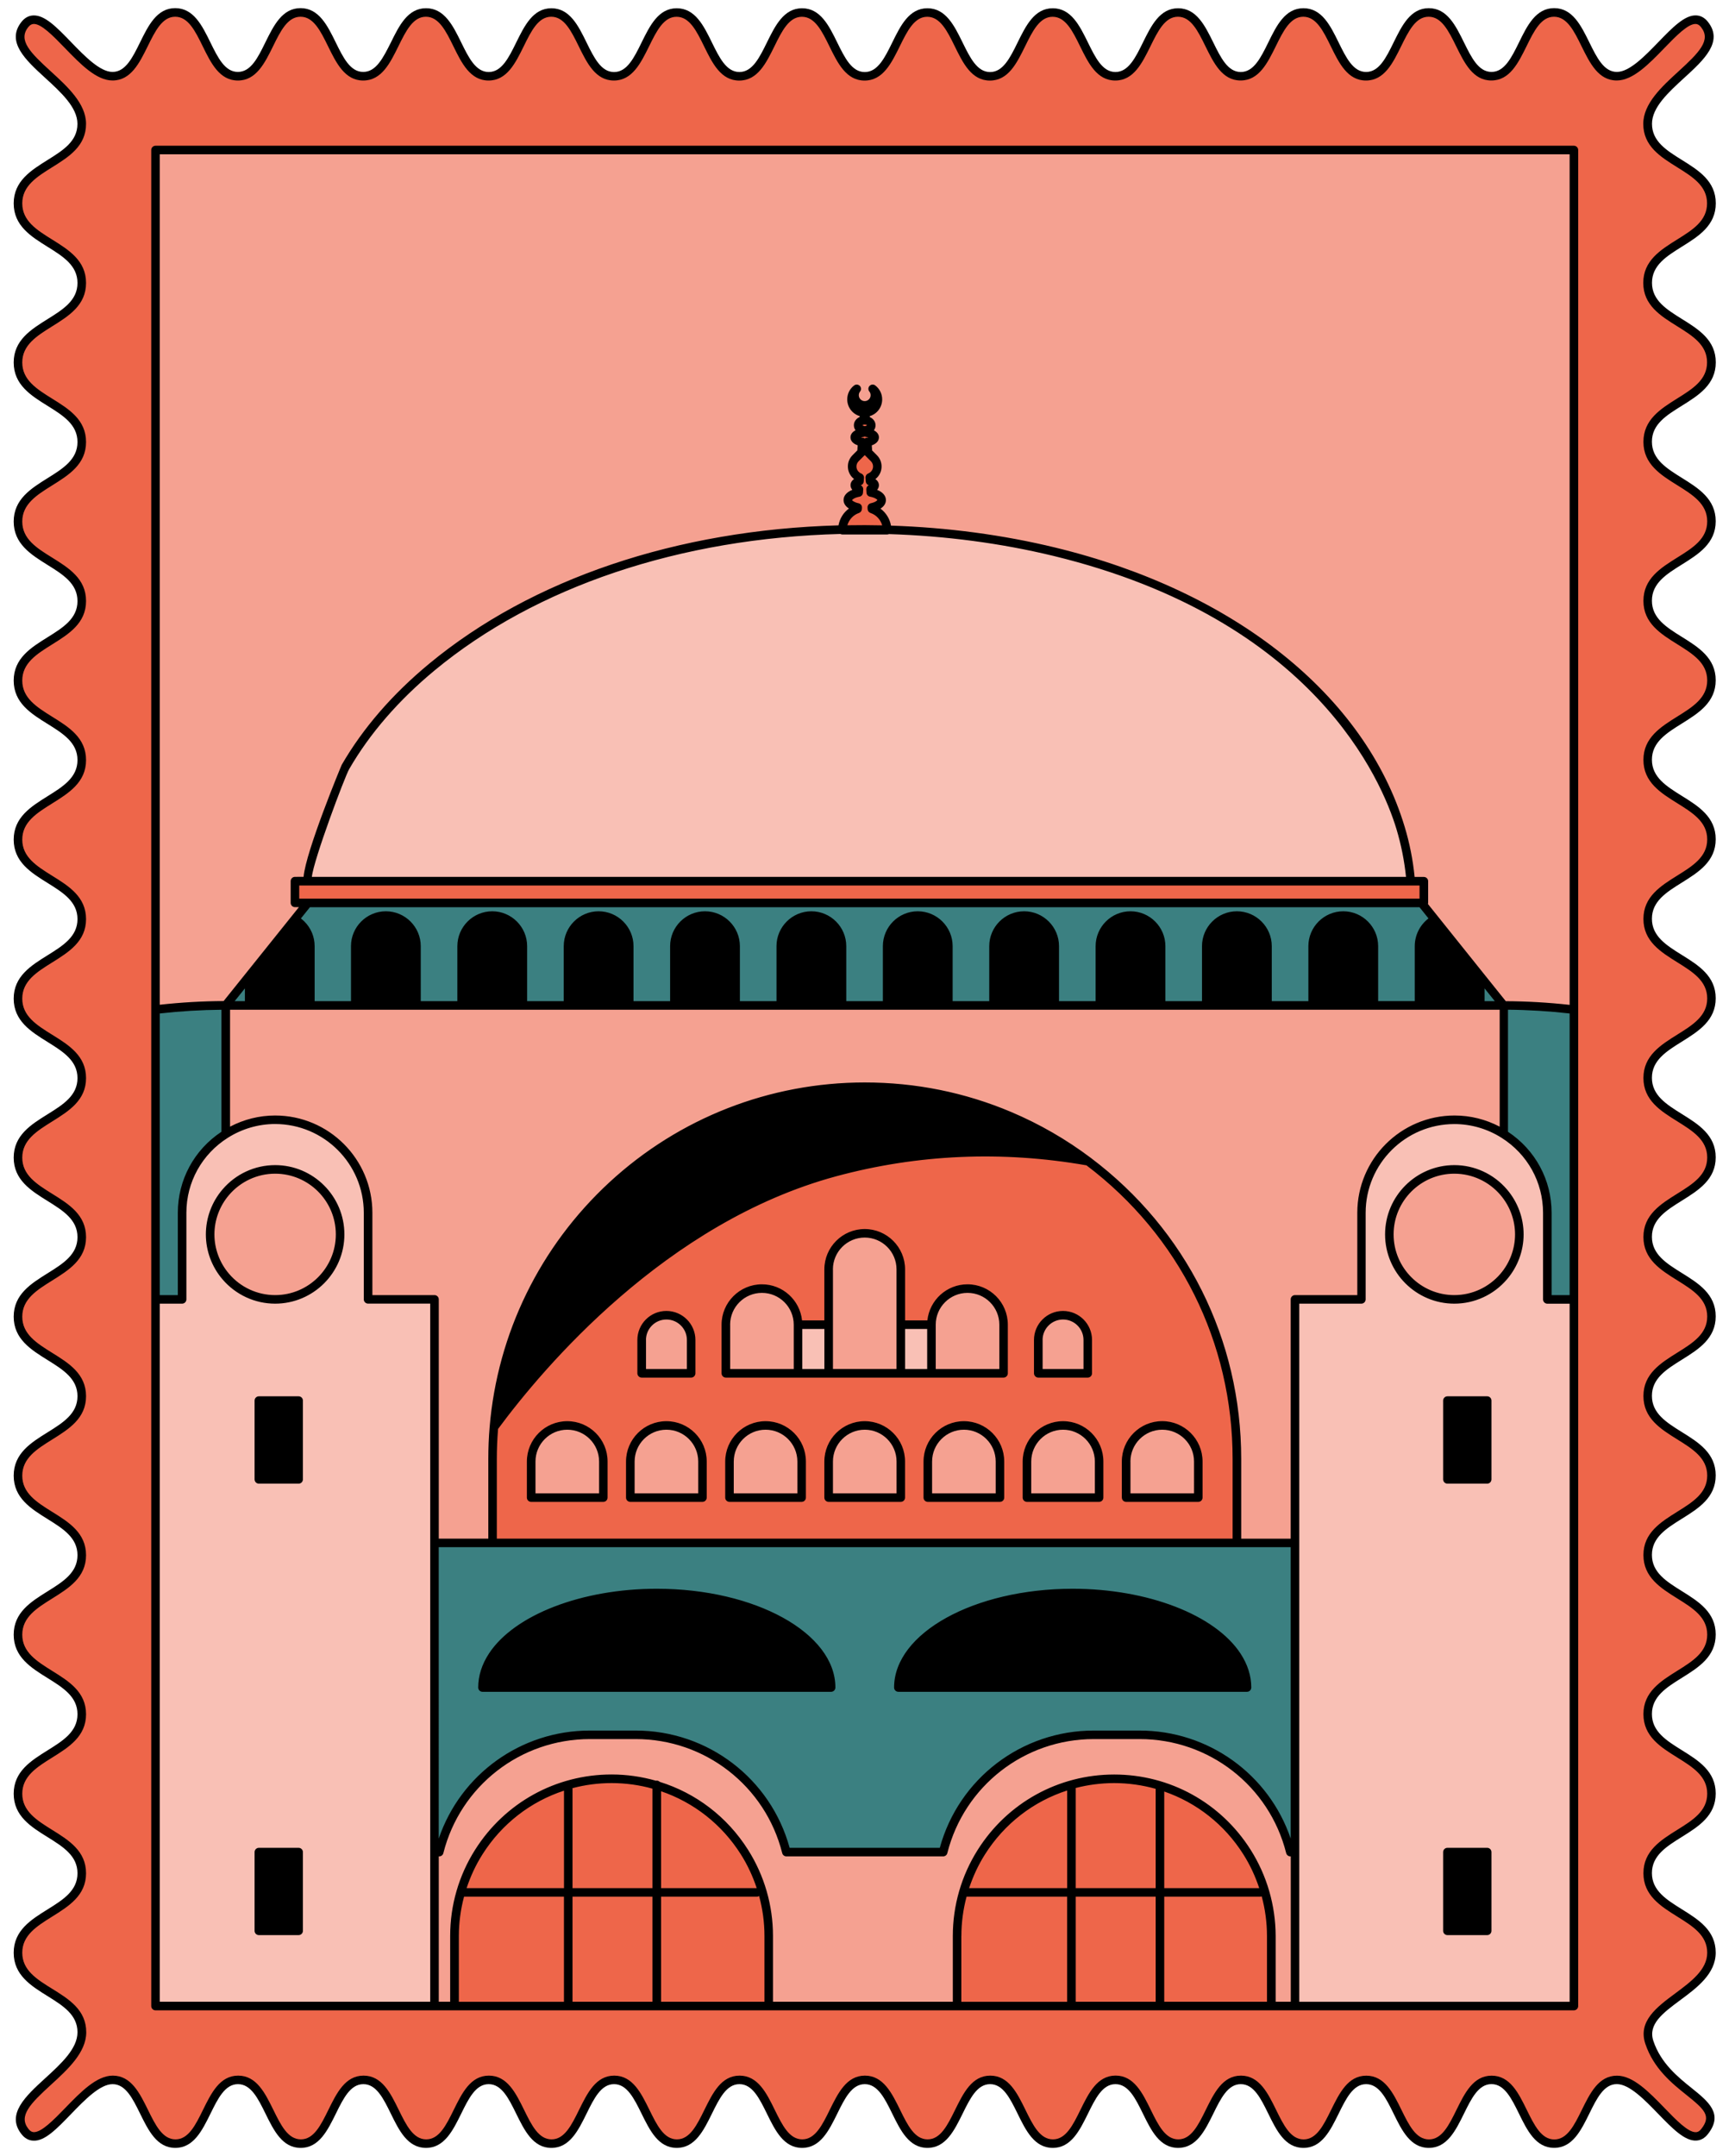 <?xml version="1.0" encoding="UTF-8"?><svg xmlns="http://www.w3.org/2000/svg" xmlns:xlink="http://www.w3.org/1999/xlink" height="503.6" preserveAspectRatio="xMidYMid meet" version="1.0" viewBox="-3.2 -1.8 403.9 503.6" width="403.9" zoomAndPan="magnify"><g id="change1_1"><path d="M395.01,496.06c-4.53,5.75-13.17-12.06-20.49-12.06c-7.32,0-7.32,14.89-14.64,14.89 c-7.32,0-7.32-14.89-14.64-14.89c-7.32,0-7.32,14.89-14.64,14.89c-7.32,0-7.32-14.89-14.64-14.89c-7.32,0-7.32,14.89-14.64,14.89 c-7.32,0-7.32-14.89-14.64-14.89c-7.32,0-7.32,14.89-14.64,14.89c-7.32,0-7.32-14.89-14.64-14.89c-7.32,0-7.32,14.89-14.64,14.89 c-7.32,0-7.32-14.89-14.64-14.89c-7.32,0-7.32,14.89-14.64,14.89c-7.32,0-7.32-14.89-14.64-14.89c-7.32,0-7.32,14.89-14.64,14.89 c-7.32,0-7.32-14.89-14.64-14.89c-7.32,0-7.32,14.89-14.64,14.89c-7.32,0-7.32-14.89-14.64-14.89c-7.32,0-7.32,14.89-14.64,14.89 c-7.32,0-7.32-14.89-14.64-14.89c-7.32,0-7.32,14.89-14.64,14.89c-7.32,0-7.32-14.89-14.64-14.89c-7.32,0-7.32,14.89-14.64,14.89 c-7.32,0-7.32-14.89-14.65-14.89c-7.32,0-7.32,14.89-14.64,14.89c-7.33,0-7.33-14.89-14.65-14.89S7.14,501.81,2.6,496.06 c-5.75-7.29,13.29-13.9,13.29-23.18c0-9.29-14.89-9.29-14.89-18.57c0-9.28,14.89-9.28,14.89-18.57c0-9.29-14.89-9.29-14.89-18.57 c0-9.29,14.89-9.29,14.89-18.57c0-9.29-14.89-9.29-14.89-18.57c0-9.29,14.89-9.29,14.89-18.57c0-9.29-14.89-9.29-14.89-18.57 c0-9.29,14.89-9.29,14.89-18.57c0-9.29-14.89-9.29-14.89-18.57c0-9.29,14.89-9.29,14.89-18.57c0-9.29-14.89-9.29-14.89-18.57 c0-9.29,14.89-9.29,14.89-18.57c0-9.28-14.89-9.28-14.89-18.57c0-9.28,14.89-9.28,14.89-18.57c0-9.29-14.89-9.29-14.89-18.57 c0-9.29,14.89-9.29,14.89-18.57c0-9.29-14.89-9.29-14.89-18.57c0-9.29,14.89-9.29,14.89-18.57C15.89,129.3,1,129.3,1,120.02 c0-9.29,14.89-9.29,14.89-18.58C15.89,92.16,1,92.16,1,82.87c0-9.29,14.89-9.29,14.89-18.58C15.89,55,1,55,1,45.71 c0-9.29,14.89-9.29,14.89-18.58c0-9.29-19.05-15.89-13.3-23.19C7.13-1.81,15.77,16,23.09,16c7.32,0,7.32-14.89,14.64-14.89 C45.05,1.11,45.05,16,52.37,16c7.32,0,7.32-14.89,14.64-14.89C74.33,1.11,74.33,16,81.65,16c7.32,0,7.32-14.89,14.64-14.89 c7.32,0,7.32,14.89,14.64,14.89c7.32,0,7.32-14.89,14.64-14.89c7.32,0,7.32,14.89,14.64,14.89c7.32,0,7.32-14.89,14.64-14.89 c7.32,0,7.32,14.89,14.64,14.89c7.32,0,7.32-14.89,14.64-14.89c7.32,0,7.32,14.89,14.64,14.89c7.32,0,7.32-14.89,14.64-14.89 c7.32,0,7.32,14.89,14.64,14.89c7.32,0,7.32-14.89,14.64-14.89c7.32,0,7.32,14.89,14.64,14.89c7.32,0,7.32-14.89,14.64-14.89 c7.32,0,7.32,14.89,14.64,14.89c7.32,0,7.32-14.89,14.64-14.89c7.32,0,7.32,14.89,14.64,14.89c7.32,0,7.32-14.89,14.64-14.89 c7.32,0,7.32,14.89,14.65,14.89c7.32,0,7.32-14.89,14.64-14.89c7.33,0,7.33,14.89,14.65,14.89S390.46-1.81,395,3.94 c5.75,7.29-13.29,13.9-13.29,23.18c0,9.29,14.89,9.29,14.89,18.57c0,9.28-14.89,9.28-14.89,18.57c0,9.29,14.89,9.29,14.89,18.57 c0,9.29-14.89,9.29-14.89,18.57c0,9.29,14.89,9.29,14.89,18.57c0,9.29-14.89,9.29-14.89,18.57c0,9.29,14.89,9.29,14.89,18.57 c0,9.29-14.89,9.29-14.89,18.57c0,9.29,14.89,9.29,14.89,18.57c0,9.29-14.89,9.29-14.89,18.57c0,9.29,14.89,9.29,14.89,18.57 c0,9.29-14.89,9.29-14.89,18.57c0,9.28,14.89,9.28,14.89,18.57c0,9.28-14.89,9.28-14.89,18.57c0,9.29,14.89,9.29,14.89,18.57 c0,9.29-14.89,9.29-14.89,18.57c0,9.29,14.89,9.29,14.89,18.57c0,9.29-14.89,9.29-14.89,18.57c0,9.29,14.89,9.29,14.89,18.57 c0,9.29-14.89,9.29-14.89,18.58c0,9.29,14.89,9.29,14.89,18.57c0,9.29-14.89,9.29-14.89,18.58c0,9.29,14.89,9.29,14.89,18.58 c0,9.29-17.47,12.15-14.5,20.96C386.13,487.22,400.76,488.76,395.01,496.06z" fill="#EE664A"/></g><g id="change2_1"><path d="M160.9,339.57V348h-16.85v-8.43c0-4.65,3.77-8.43,8.43-8.43S160.9,334.92,160.9,339.57z M129.31,331.15c-4.65,0-8.43,3.77-8.43,8.43V348h16.85v-8.43C137.74,334.92,133.96,331.15,129.31,331.15z M198.8,331.15 L198.8,331.15c-4.65,0-8.43,3.77-8.43,8.43V348h16.85v-8.43C207.23,334.92,203.46,331.15,198.8,331.15z M175.64,331.15 c-4.65,0-8.43,3.77-8.43,8.43V348h16.85v-8.43C184.06,334.92,180.29,331.15,175.64,331.15z M158.25,311.18 c0-3.19-2.59-5.78-5.78-5.78c-3.19,0-5.78,2.59-5.78,5.78v7.79h11.55V311.18z M250.91,311.18c0-3.19-2.59-5.78-5.78-5.78 c-3.19,0-5.78,2.59-5.78,5.78v7.79h11.55V311.18z M364.47,33.24v433.52h-70.69v-16.38c0-7.2-2.08-13.91-5.66-19.57 c-6.5-10.29-17.97-17.12-31.03-17.12h0c-13.07,0-24.53,6.84-31.03,17.12c-3.58,5.67-5.66,12.38-5.66,19.57v16.38h-44.01v-16.38 c0-7.2-2.08-13.91-5.66-19.57c-6.5-10.29-17.97-17.12-31.03-17.12h0c-13.07,0-24.53,6.84-31.03,17.12 c-3.58,5.67-5.66,12.38-5.66,19.57v16.38H33.14V33.24H364.47z M193.56,122.04h10.48c0-0.07-0.01-0.13-0.01-0.2 c-0.08-2.22-1.55-4.08-3.56-4.76l-0.02-0.35c1.36-0.3,2.3-0.96,2.3-1.72c0-0.81-1.06-1.5-2.54-1.77l-0.05-0.79 c0.59-0.2,0.97-0.53,0.97-0.9c0-0.4-0.44-0.75-1.1-0.94l-0.06-0.86c0.36-0.15,0.69-0.36,0.98-0.65c1.06-1.06,1.06-2.79,0-3.85 l-1.39-1.39l-0.17-2.41c0.99-0.13,1.73-0.56,1.73-1.07c0-0.54-0.81-1-1.88-1.09l-0.04-0.6c0.65-0.13,1.14-0.59,1.14-1.13 c0-0.59-0.56-1.07-1.29-1.16l-0.13-1.82c1.65-0.06,2.97-1.41,2.97-3.07c0-1.01-0.48-1.9-1.22-2.46c0.33,0.41,0.53,0.92,0.53,1.49 c0,1.32-1.07,2.38-2.38,2.38c-1.32,0-2.38-1.07-2.38-2.38c0-0.56,0.2-1.08,0.52-1.48c-0.74,0.56-1.22,1.45-1.22,2.45 c0,1.66,1.32,3.02,2.97,3.07l-0.13,1.82c-0.73,0.09-1.29,0.57-1.29,1.16c0,0.54,0.48,1,1.14,1.13l-0.04,0.6 c-1.07,0.1-1.88,0.55-1.88,1.09c0,0.52,0.74,0.95,1.73,1.07l-0.17,2.41l-1.39,1.39c-1.06,1.06-1.06,2.79,0,3.85 c0.29,0.29,0.62,0.5,0.98,0.65l-0.06,0.86c-0.66,0.2-1.1,0.54-1.1,0.94c0,0.37,0.38,0.7,0.97,0.9l-0.05,0.79 c-1.48,0.27-2.54,0.96-2.54,1.77c0,0.76,0.94,1.42,2.3,1.72l-0.02,0.35c-1.99,0.67-3.45,2.5-3.56,4.7 C193.57,121.86,193.56,121.95,193.56,122.04z M285.75,338.97c0-28.43-13.64-53.66-34.73-69.53c-16.11-2.84-36.56-3.56-59.15,2.55 c-41.02,11.09-69.65,45.97-79.7,59.62c-0.2,2.43-0.31,4.89-0.31,7.37v19.61h173.89V338.97z M329.41,204.03h-3.06H68.89H65.7v5.07 h3.02h260.17h0.53V204.03z M259.87,348h16.85v-8.43c0-4.65-3.77-8.43-8.43-8.43h0c-4.65,0-8.43,3.77-8.43,8.43V348z M245.13,331.15 c-4.65,0-8.43,3.77-8.43,8.43V348h16.85v-8.43C253.56,334.92,249.78,331.15,245.13,331.15z M222.81,299.18 c-4.65,0-8.43,3.77-8.43,8.43h-7.16V294.7c0-4.65-3.77-8.43-8.43-8.43h0c-4.65,0-8.43,3.77-8.43,8.43v12.91h-7.16 c0-4.65-3.77-8.43-8.43-8.43s-8.43,3.77-8.43,8.43v11.36h16.85h7.16h16.85h7.16h16.85v-11.36 C231.24,302.95,227.47,299.18,222.81,299.18z M221.97,331.15c-4.65,0-8.43,3.77-8.43,8.43V348h16.85v-8.43 C230.39,334.92,226.62,331.15,221.97,331.15z" fill="#F5A191"/></g><g id="change3_1"><path d="M49.53,233.04L49.53,233.04L49.53,233.04l0,30.04c-6.11,3.84-10.19,10.63-10.19,18.38v20.23h-6.21 v-67.68C38.51,233.38,43.98,233.04,49.53,233.04z M348.07,233.04L348.07,233.04L348.07,233.04L348.07,233.04l0,30.04 c6.11,3.84,10.19,10.63,10.19,18.38v20.23h6.21v-67.68C359.09,233.38,353.62,233.04,348.07,233.04z M55.01,233.04v-6.83l-5.47,6.83 H55.01z M342.6,233.04h5.47l-5.47-6.83V233.04z M68.72,209.1l-3.09,3.85c0.58,0.32,1.11,0.72,1.58,1.19 c1.29,1.29,2.09,3.08,2.09,5.06v13.84h10.55V219.2c0-3.95,3.2-7.15,7.15-7.15s7.15,3.2,7.15,7.15v13.84h10.55V219.2 c0-3.95,3.2-7.15,7.15-7.15s7.15,3.2,7.15,7.15v13.84h10.55V219.2c0-3.95,3.2-7.15,7.15-7.15s7.15,3.2,7.15,7.15v13.84h10.55V219.2 c0-3.95,3.2-7.15,7.15-7.15s7.15,3.2,7.15,7.15v13.84h10.55V219.2c0-3.95,3.2-7.15,7.15-7.15s7.15,3.2,7.15,7.15v13.84h10.55V219.2 c0-3.95,3.2-7.15,7.15-7.15s7.15,3.2,7.15,7.15v13.84h10.55V219.2c0-3.95,3.2-7.15,7.15-7.15s7.15,3.2,7.15,7.15v13.84h10.55V219.2 c0-3.95,3.2-7.15,7.15-7.15c3.95,0,7.15,3.2,7.15,7.15v13.84h10.55V219.2c0-3.95,3.2-7.15,7.15-7.15c3.95,0,7.15,3.2,7.15,7.15 v13.84h10.55V219.2c0-3.95,3.2-7.15,7.15-7.15c3.95,0,7.15,3.2,7.15,7.15v13.84h10.55V219.2c0-2.69,1.48-5.03,3.67-6.25l-3.09-3.85 H68.72z M285.75,358.59h13.56v4.69v7.02v60.51h-1.1c-3.97-15.74-18.22-27.39-35.19-27.39H252.3c-16.97,0-31.22,11.65-35.19,27.39 h-36.63c-3.97-15.74-18.22-27.39-35.19-27.39h-10.72c-16.97,0-31.22,11.65-35.19,27.39h-1.1v-60.51v-7.02v-4.69h13.56H285.75z M109.51,392.36h2.35h79.09c0-12.19-18.23-22.07-40.72-22.07c-17.7,0-32.75,6.12-38.37,14.67 C110.34,387.27,109.51,389.76,109.51,392.36z M288.1,392.36c0-2.6-0.83-5.09-2.35-7.4c-5.61-8.55-20.67-14.67-38.37-14.67 c-22.49,0-40.72,9.88-40.72,22.07h79.08H288.1z" fill="#3B8081"/></g><g id="change4_1"><path d="M326.36,204.03c0,0-257.42,0-257.46,0c-1.91,0,7.47-24.72,8.61-26.68 c5.19-8.97,12.25-16.76,20.21-23.34c38.3-31.69,98.05-38.41,145.38-26.93c33.82,8.2,70.21,29.18,80.87,64.47 C325.19,195.61,326,199.8,326.36,204.03z M364.47,301.7v68.59v96.47h-37.89h-27.27V430.8v-60.51v-7.02v-4.69V301.7h15.51v-20.23 c0-12,9.73-21.72,21.72-21.72h0c4.24,0,8.19,1.24,11.53,3.34c6.11,3.84,10.19,10.63,10.19,18.38v20.23H364.47z M321.36,286.52 c0,8.38,6.8,15.18,15.18,15.18c4.62,0,8.75-2.07,11.53-5.33c2.27-2.65,3.65-6.09,3.65-9.85c0-3.76-1.38-7.2-3.65-9.85 c-2.78-3.26-6.91-5.33-11.53-5.33C328.15,271.34,321.36,278.13,321.36,286.52z M344.21,325.34h-9.29v18.39h9.29V325.34z M344.21,430.8h-7.67h-1.62v18.39h9.29V430.8z M82.79,301.7H98.3v56.89v4.69v7.02v60.51v35.95H61.07H33.14v-96.47V301.7h6.21v-20.23 c0-7.75,4.08-14.54,10.19-18.38c3.35-2.1,7.29-3.34,11.53-3.34h0c12,0,21.72,9.73,21.72,21.72V301.7z M45.89,286.52 c0,3.76,1.38,7.2,3.65,9.85c2.78,3.26,6.91,5.33,11.53,5.33c8.38,0,15.18-6.8,15.18-15.18c0-8.38-6.8-15.18-15.18-15.18 c-4.62,0-8.75,2.07-11.53,5.33C47.26,279.32,45.89,282.75,45.89,286.52z M66.56,325.34h-9.29v18.39h9.29V325.34z M66.56,430.8h-5.49 h-3.8v18.39h3.8h5.49V430.8z M183.22,318.97h7.16v-11.36h-7.16V318.97z M207.23,318.97h7.16v-11.36h-7.16V318.97z" fill="#F9C0B5"/></g><g><g id="change5_1"><path d="M191.87,271.99c-41.02,11.09-69.65,45.97-79.7,59.62c3.74-44.57,41.1-79.58,86.64-79.58c12,0,23.44,2.43,33.84,6.83 c6.57,2.78,12.74,6.35,18.37,10.58C234.91,266.6,214.45,265.88,191.87,271.99z M57.26,343.73h9.29v-18.39h-9.29V343.73z M57.26,430.8v18.39h3.8h5.49V430.8h-5.49H57.26z M334.91,325.34v18.39h9.29v-18.39H334.91z M334.91,430.8v18.39h9.29V430.8h-7.67 H334.91z M243.22,219.2c0-3.95-3.2-7.15-7.15-7.15s-7.15,3.2-7.15,7.15v13.84h14.3V219.2z M65.63,212.95l-10.63,13.26v6.83v0h14.3 v0V219.2c0-1.97-0.8-3.76-2.09-5.06C66.74,213.68,66.21,213.28,65.63,212.95z M87,212.05c-3.95,0-7.15,3.2-7.15,7.15v13.84h14.3 V219.2C94.15,215.25,90.95,212.05,87,212.05z M118.99,219.2c0-3.95-3.2-7.15-7.15-7.15s-7.15,3.2-7.15,7.15v13.84h14.3V219.2z M143.84,219.2c0-3.95-3.2-7.15-7.15-7.15s-7.15,3.2-7.15,7.15v13.84h14.3V219.2z M168.68,219.2c0-3.95-3.2-7.15-7.15-7.15 s-7.15,3.2-7.15,7.15v13.84h14.3V219.2z M193.53,219.2c0-3.95-3.2-7.15-7.15-7.15s-7.15,3.2-7.15,7.15v13.84h14.3V219.2z M218.37,219.2c0-3.95-3.2-7.15-7.15-7.15s-7.15,3.2-7.15,7.15v13.84h14.3V219.2z M268.06,219.2c0-3.95-3.2-7.15-7.15-7.15 c-3.95,0-7.15,3.2-7.15,7.15v13.84h14.3V219.2z M285.76,212.05c-3.95,0-7.15,3.2-7.15,7.15v13.84h14.3V219.2 C292.91,215.25,289.71,212.05,285.76,212.05z M310.6,212.05c-3.95,0-7.15,3.2-7.15,7.15v13.84h14.3V219.2 C317.75,215.25,314.55,212.05,310.6,212.05z M342.6,233.04v-6.83l-10.63-13.26c-2.19,1.22-3.67,3.56-3.67,6.25v13.84v0 L342.6,233.04L342.6,233.04z M150.22,370.29c-17.7,0-32.75,6.12-38.37,14.67c-1.52,2.31-2.35,4.8-2.35,7.4h2.35h79.09 C190.94,380.17,172.71,370.29,150.22,370.29z M247.38,370.29c-22.49,0-40.72,9.88-40.72,22.07h79.08h2.35 c0-2.6-0.83-5.09-2.35-7.4C280.13,376.41,265.08,370.29,247.38,370.29z"/></g><g id="change5_2"><path d="M389.69,92.97c3.89-2.43,7.92-4.94,7.92-10.14c0-5.2-4.03-7.71-7.92-10.13c-3.59-2.24-6.98-4.35-6.98-8.44 c0-4.09,3.39-6.2,6.98-8.44c3.89-2.43,7.92-4.94,7.92-10.13c0-5.2-4.03-7.71-7.92-10.13c-3.59-2.24-6.98-4.35-6.98-8.44 c0-3.85,3.84-7.36,7.56-10.76c4.52-4.13,9.19-8.4,5.52-13.04c-0.75-0.96-1.67-1.47-2.72-1.52c-2.68-0.15-5.56,2.81-8.87,6.23 c-3.16,3.27-6.75,6.97-9.69,6.97c-3.04,0-4.69-3.35-6.43-6.89c-1.94-3.94-3.94-8.01-8.22-8.01c-4.28,0-6.29,4.07-8.22,8.01 c-1.74,3.54-3.39,6.89-6.42,6.89c-3.04,0-4.68-3.35-6.43-6.89c-1.94-3.94-3.94-8-8.22-8c-4.28,0-6.28,4.07-8.22,8.01 c-1.74,3.54-3.39,6.89-6.42,6.89c-3.04,0-4.68-3.35-6.42-6.89c-1.93-3.94-3.93-8-8.22-8c-4.28,0-6.29,4.07-8.22,8.01 c-1.74,3.54-3.39,6.89-6.42,6.89s-4.68-3.35-6.42-6.89c-1.94-3.94-3.94-8-8.22-8c-4.28,0-6.28,4.07-8.22,8 c-1.74,3.54-3.39,6.89-6.42,6.89c-3.04,0-4.68-3.35-6.42-6.89c-1.94-3.94-3.94-8-8.22-8c-4.28,0-6.28,4.07-8.22,8.01 c-1.74,3.54-3.39,6.89-6.42,6.89c-3.04,0-4.68-3.35-6.42-6.89c-1.93-3.94-3.93-8.01-8.22-8.01s-6.28,4.07-8.22,8.01 c-1.74,3.54-3.39,6.89-6.42,6.89c-3.04,0-4.68-3.35-6.42-6.89c-1.93-3.94-3.94-8.01-8.22-8.01c-4.28,0-6.28,4.07-8.22,8 c-1.74,3.54-3.39,6.89-6.42,6.89c-3.04,0-4.68-3.35-6.42-6.89c-1.93-3.94-3.93-8-8.22-8c-4.28,0-6.28,4.07-8.22,8.01 c-1.74,3.54-3.39,6.89-6.42,6.89s-4.68-3.35-6.42-6.89c-1.93-3.94-3.94-8.01-8.22-8.01c-4.28,0-6.28,4.07-8.22,8 c-1.74,3.54-3.39,6.89-6.42,6.89s-4.68-3.35-6.42-6.89c-1.93-3.94-3.94-8.01-8.22-8.01c-4.28,0-6.28,4.07-8.22,8.01 C86.33,11.65,84.69,15,81.65,15c-3.04,0-4.68-3.35-6.42-6.89c-1.93-3.94-3.94-8.01-8.22-8.01c-4.28,0-6.28,4.07-8.22,8 C57.05,11.65,55.41,15,52.37,15c-3.04,0-4.68-3.35-6.42-6.89c-1.93-3.94-3.93-8.01-8.22-8.01c-4.28,0-6.28,4.07-8.22,8.01 C27.77,11.65,26.12,15,23.09,15c-2.94,0-6.53-3.7-9.69-6.97c-3.3-3.41-6.15-6.38-8.87-6.22C3.48,1.86,2.56,2.37,1.81,3.32 c-3.67,4.65,1.01,8.92,5.52,13.05c3.72,3.4,7.56,6.91,7.56,10.76c0,4.09-3.39,6.2-6.98,8.44C4.03,38,0,40.51,0,45.71 c0,5.2,4.02,7.71,7.92,10.14c3.59,2.24,6.98,4.35,6.98,8.44c0,4.09-3.39,6.2-6.98,8.44C4.03,75.16,0,77.67,0,82.87 c0,5.2,4.02,7.71,7.92,10.13c3.59,2.24,6.98,4.35,6.98,8.44c0,4.09-3.39,6.2-6.98,8.44C4.03,112.31,0,114.82,0,120.02 c0,5.2,4.02,7.71,7.92,10.14c3.59,2.24,6.98,4.35,6.98,8.44c0,4.09-3.39,6.2-6.98,8.44C4.03,149.46,0,151.97,0,157.16 c0,5.2,4.02,7.71,7.92,10.13c3.59,2.24,6.98,4.35,6.98,8.44c0,4.09-3.39,6.2-6.98,8.44C4.03,186.6,0,189.11,0,194.31 c0,5.2,4.02,7.71,7.92,10.13c3.59,2.24,6.98,4.35,6.98,8.44c0,4.09-3.39,6.2-6.98,8.44C4.03,223.74,0,226.25,0,231.45 s4.02,7.71,7.92,10.13c3.59,2.24,6.98,4.35,6.98,8.44c0,4.09-3.39,6.2-6.98,8.44C4.03,260.88,0,263.39,0,268.59 s4.02,7.71,7.92,10.13c3.59,2.24,6.98,4.35,6.98,8.44c0,4.09-3.39,6.2-6.98,8.44C4.03,298.03,0,300.54,0,305.74 s4.02,7.71,7.92,10.13c3.59,2.24,6.98,4.35,6.98,8.44s-3.39,6.2-6.98,8.44C4.03,335.17,0,337.68,0,342.88 c0,5.2,4.02,7.71,7.92,10.13c3.59,2.24,6.98,4.35,6.98,8.44s-3.39,6.2-6.98,8.44C4.03,372.32,0,374.82,0,380.02 c0,5.2,4.02,7.71,7.92,10.13c3.59,2.24,6.98,4.35,6.98,8.44s-3.39,6.2-6.98,8.44C4.03,409.46,0,411.97,0,417.17 s4.02,7.71,7.92,10.13c3.59,2.24,6.98,4.35,6.98,8.44s-3.39,6.2-6.98,8.44C4.03,446.6,0,449.11,0,454.31s4.02,7.71,7.92,10.13 c3.59,2.24,6.98,4.35,6.98,8.44c0,3.85-3.84,7.36-7.56,10.76c-4.52,4.13-9.19,8.4-5.52,13.04c0.75,0.96,1.67,1.47,2.72,1.52 c2.72,0.18,5.56-2.81,8.87-6.23c3.16-3.27,6.75-6.97,9.69-6.97c3.04,0,4.69,3.35,6.43,6.89c1.94,3.94,3.94,8,8.22,8 c4.28,0,6.28-4.07,8.22-8c1.74-3.54,3.39-6.89,6.42-6.89c3.04,0,4.69,3.35,6.43,6.89c1.94,3.94,3.94,8,8.22,8 c4.28,0,6.28-4.07,8.22-8c1.74-3.54,3.39-6.89,6.42-6.89c3.04,0,4.68,3.35,6.42,6.89c1.93,3.94,3.93,8,8.22,8 c4.28,0,6.28-4.07,8.22-8c1.74-3.54,3.39-6.89,6.42-6.89s4.68,3.35,6.42,6.89c1.94,3.94,3.94,8,8.22,8c4.28,0,6.28-4.07,8.22-8 c1.74-3.54,3.39-6.89,6.42-6.89c3.04,0,4.68,3.35,6.43,6.89c1.94,3.94,3.94,8,8.22,8c4.28,0,6.28-4.07,8.22-8 c1.74-3.54,3.39-6.89,6.42-6.89c3.04,0,4.68,3.35,6.42,6.89c1.93,3.94,3.94,8,8.22,8s6.28-4.07,8.22-8 c1.74-3.54,3.39-6.89,6.42-6.89s4.68,3.35,6.42,6.89c1.93,3.94,3.94,8,8.22,8s6.28-4.07,8.22-8c1.74-3.54,3.39-6.89,6.42-6.89 c3.04,0,4.68,3.35,6.42,6.89c1.93,3.94,3.93,8,8.22,8c4.28,0,6.28-4.07,8.22-8c1.74-3.54,3.39-6.89,6.42-6.89 c3.04,0,4.68,3.35,6.42,6.89c1.93,3.94,3.93,8,8.22,8s6.28-4.07,8.22-8c1.74-3.54,3.39-6.89,6.42-6.89c3.04,0,4.68,3.35,6.42,6.89 c1.93,3.94,3.93,8,8.22,8s6.28-4.07,8.22-8c1.74-3.54,3.39-6.89,6.42-6.89c3.04,0,4.68,3.35,6.42,6.89c1.93,3.94,3.94,8,8.22,8 s6.28-4.07,8.22-8.01c1.74-3.54,3.39-6.89,6.42-6.89s4.68,3.35,6.42,6.89c1.93,3.94,3.93,8,8.22,8c4.28,0,6.28-4.07,8.22-8 c1.74-3.54,3.39-6.89,6.42-6.89c2.94,0,6.53,3.7,9.69,6.97c3.31,3.42,6.2,6.36,8.87,6.22c1.05-0.05,1.97-0.56,2.72-1.52 c3.71-4.71,0.08-7.62-3.76-10.71c-3.21-2.58-7.22-5.79-8.98-11.04c-1.31-3.9,2.21-6.52,6.3-9.55c3.87-2.87,8.26-6.13,8.26-11.08 c0-5.2-4.03-7.71-7.92-10.14c-3.59-2.24-6.98-4.35-6.98-8.44s3.39-6.2,6.98-8.44c3.89-2.43,7.92-4.94,7.92-10.14 c0-5.2-4.03-7.71-7.92-10.13c-3.59-2.24-6.98-4.35-6.98-8.44c0-4.09,3.39-6.2,6.98-8.44c3.89-2.43,7.92-4.94,7.92-10.14 s-4.03-7.71-7.92-10.14c-3.59-2.24-6.98-4.35-6.98-8.44c0-4.09,3.39-6.2,6.98-8.44c3.89-2.43,7.92-4.94,7.92-10.14 c0-5.2-4.03-7.71-7.92-10.13c-3.59-2.24-6.98-4.35-6.98-8.44c0-4.09,3.39-6.2,6.98-8.44c3.89-2.43,7.92-4.94,7.92-10.14 c0-5.2-4.03-7.71-7.92-10.13c-3.59-2.24-6.98-4.35-6.98-8.44s3.39-6.2,6.98-8.44c3.89-2.43,7.92-4.94,7.92-10.13 s-4.03-7.71-7.92-10.13c-3.59-2.24-6.98-4.35-6.98-8.44c0-4.09,3.39-6.2,6.98-8.44c3.89-2.43,7.92-4.94,7.92-10.14 s-4.03-7.71-7.92-10.13c-3.59-2.24-6.98-4.35-6.98-8.44c0-4.09,3.39-6.2,6.98-8.44c3.89-2.43,7.92-4.94,7.92-10.14 s-4.03-7.71-7.92-10.13c-3.59-2.24-6.98-4.35-6.98-8.44s3.39-6.2,6.98-8.44c3.89-2.43,7.92-4.94,7.92-10.13s-4.03-7.71-7.92-10.13 c-3.59-2.24-6.98-4.35-6.98-8.44c0-4.09,3.39-6.2,6.98-8.44c3.89-2.43,7.92-4.94,7.92-10.13s-4.03-7.71-7.92-10.13 c-3.59-2.24-6.98-4.35-6.98-8.44S386.1,95.21,389.69,92.97z M380.71,101.41c0,5.2,4.03,7.71,7.92,10.13 c3.59,2.24,6.98,4.35,6.98,8.44c0,4.09-3.39,6.2-6.98,8.44c-3.89,2.43-7.92,4.94-7.92,10.13s4.03,7.71,7.92,10.13 c3.59,2.24,6.98,4.35,6.98,8.44c0,4.09-3.39,6.2-6.98,8.44c-3.89,2.43-7.92,4.94-7.92,10.13c0,5.2,4.03,7.71,7.92,10.13 c3.59,2.24,6.98,4.35,6.98,8.44c0,4.09-3.39,6.2-6.98,8.44c-3.89,2.43-7.92,4.94-7.92,10.14c0,5.2,4.03,7.71,7.92,10.13 c3.59,2.24,6.98,4.35,6.98,8.44c0,4.09-3.39,6.2-6.98,8.44c-3.89,2.43-7.92,4.94-7.92,10.14c0,5.2,4.03,7.71,7.92,10.13 c3.59,2.24,6.98,4.35,6.98,8.44s-3.39,6.2-6.98,8.44c-3.89,2.43-7.92,4.94-7.92,10.13c0,5.2,4.03,7.71,7.92,10.13 c3.59,2.24,6.98,4.35,6.98,8.44c0,4.09-3.39,6.2-6.98,8.44c-3.89,2.43-7.92,4.94-7.92,10.14s4.03,7.71,7.92,10.13 c3.59,2.24,6.98,4.35,6.98,8.44c0,4.09-3.39,6.2-6.98,8.44c-3.89,2.43-7.92,4.94-7.92,10.13s4.03,7.71,7.92,10.14 c3.59,2.24,6.98,4.35,6.98,8.44s-3.39,6.2-6.98,8.44c-3.89,2.43-7.92,4.94-7.92,10.14c0,5.2,4.03,7.71,7.92,10.13 c3.59,2.24,6.98,4.35,6.98,8.44c0,4.09-3.39,6.2-6.98,8.44c-3.89,2.43-7.92,4.94-7.92,10.14s4.03,7.71,7.92,10.14 c3.59,2.24,6.98,4.35,6.98,8.44c0,3.95-3.79,6.76-7.45,9.48c-4.32,3.2-8.78,6.52-7,11.8c1.95,5.8,6.21,9.22,9.63,11.96 c4.22,3.39,5.83,4.88,3.44,7.91c-0.51,0.65-0.96,0.75-1.25,0.76c-0.03,0-0.06,0-0.08,0c-1.8,0-4.57-2.86-7.24-5.62 c-3.61-3.73-7.34-7.58-11.13-7.58c-4.28,0-6.28,4.07-8.22,8.01c-1.74,3.54-3.39,6.89-6.42,6.89s-4.68-3.35-6.42-6.89 c-1.93-3.94-3.93-8.01-8.22-8.01s-6.28,4.07-8.22,8c-1.74,3.54-3.39,6.89-6.42,6.89s-4.68-3.35-6.42-6.89c-1.93-3.94-3.94-8-8.22-8 s-6.28,4.07-8.22,8c-1.74,3.54-3.39,6.89-6.42,6.89s-4.68-3.35-6.42-6.89c-1.93-3.94-3.94-8.01-8.22-8.01s-6.28,4.07-8.22,8 c-1.74,3.54-3.39,6.89-6.42,6.89s-4.68-3.35-6.42-6.89c-1.93-3.94-3.94-8.01-8.22-8.01c-4.28,0-6.28,4.07-8.22,8.01 c-1.74,3.54-3.39,6.89-6.42,6.89c-3.04,0-4.68-3.35-6.42-6.89c-1.93-3.94-3.93-8-8.22-8c-4.28,0-6.28,4.07-8.22,8 c-1.74,3.54-3.39,6.89-6.42,6.89c-3.04,0-4.68-3.35-6.42-6.89c-1.93-3.94-3.94-8-8.22-8s-6.28,4.07-8.22,8 c-1.74,3.54-3.39,6.89-6.42,6.89s-4.68-3.35-6.42-6.89c-1.93-3.94-3.94-8-8.22-8c-4.28,0-6.28,4.07-8.22,8 c-1.74,3.54-3.39,6.89-6.42,6.89c-3.04,0-4.68-3.35-6.42-6.89c-1.94-3.94-3.94-8-8.22-8c-4.28,0-6.28,4.07-8.22,8 c-1.74,3.54-3.39,6.89-6.42,6.89c-3.04,0-4.68-3.35-6.42-6.89c-1.94-3.94-3.94-8-8.22-8s-6.28,4.07-8.22,8 c-1.74,3.54-3.39,6.89-6.42,6.89c-3.04,0-4.68-3.35-6.42-6.89c-1.93-3.94-3.93-8-8.22-8c-4.28,0-6.28,4.07-8.22,8 c-1.74,3.54-3.39,6.89-6.42,6.89c-3.04,0-4.69-3.35-6.43-6.89c-1.94-3.94-3.94-8-8.22-8c-4.28,0-6.28,4.07-8.22,8 c-1.74,3.54-3.39,6.89-6.42,6.89c-3.04,0-4.69-3.35-6.43-6.89c-1.94-3.94-3.94-8-8.22-8c-3.79,0-7.52,3.85-11.13,7.58 c-2.72,2.81-5.53,5.67-7.33,5.62c-0.29-0.01-0.74-0.11-1.25-0.76c-2.39-3.03,0.45-5.9,5.3-10.33c3.85-3.52,8.21-7.5,8.21-12.24 c0-5.2-4.02-7.71-7.92-10.13C5.39,460.51,2,458.39,2,454.31c0-4.09,3.39-6.2,6.98-8.44c3.89-2.43,7.92-4.94,7.92-10.13 s-4.02-7.71-7.92-10.13C5.39,423.37,2,421.25,2,417.17s3.39-6.2,6.98-8.44c3.89-2.43,7.92-4.94,7.92-10.13 c0-5.2-4.02-7.71-7.92-10.13C5.39,386.22,2,384.11,2,380.02s3.39-6.2,6.98-8.44c3.89-2.43,7.92-4.94,7.92-10.13 s-4.02-7.71-7.92-10.13C5.39,349.08,2,346.97,2,342.88s3.39-6.2,6.98-8.44c3.89-2.43,7.92-4.94,7.92-10.13 c0-5.2-4.02-7.71-7.92-10.13C5.39,311.94,2,309.83,2,305.74c0-4.09,3.39-6.2,6.98-8.44c3.89-2.43,7.92-4.94,7.92-10.14 s-4.02-7.71-7.92-10.13C5.39,274.79,2,272.68,2,268.59s3.39-6.2,6.98-8.44c3.89-2.43,7.92-4.94,7.92-10.14 c0-5.2-4.02-7.71-7.92-10.13C5.39,237.65,2,235.54,2,231.45s3.39-6.2,6.98-8.44c3.89-2.43,7.92-4.94,7.92-10.13 c0-5.2-4.02-7.71-7.92-10.13C5.39,200.51,2,198.4,2,194.31c0-4.09,3.39-6.2,6.98-8.44c3.89-2.43,7.92-4.94,7.92-10.14 c0-5.2-4.02-7.71-7.92-10.13C5.39,163.36,2,161.25,2,157.16c0-4.09,3.39-6.2,6.98-8.44c3.89-2.43,7.92-4.94,7.92-10.14 c0-5.2-4.02-7.71-7.92-10.14C5.39,126.22,2,124.1,2,120.02c0-4.09,3.39-6.2,6.98-8.44c3.89-2.43,7.92-4.94,7.92-10.14 c0-5.2-4.02-7.71-7.92-10.13C5.39,89.07,2,86.96,2,82.87c0-4.09,3.39-6.2,6.98-8.44c3.89-2.43,7.92-4.94,7.92-10.14 s-4.02-7.71-7.92-10.14C5.39,51.92,2,49.8,2,45.71c0-4.09,3.39-6.2,6.98-8.44c3.89-2.43,7.92-4.94,7.92-10.14 c0-4.74-4.36-8.72-8.21-12.24C3.84,10.47,0.99,7.6,3.38,4.56C3.9,3.91,4.34,3.82,4.63,3.8c1.79-0.11,4.61,2.81,7.33,5.62 C15.57,13.15,19.3,17,23.09,17c4.28,0,6.28-4.07,8.22-8c1.74-3.54,3.39-6.89,6.42-6.89c3.04,0,4.68,3.35,6.42,6.89 c1.93,3.94,3.93,8.01,8.22,8.01c4.28,0,6.28-4.07,8.22-8.01c1.74-3.54,3.39-6.89,6.42-6.89c3.04,0,4.68,3.35,6.42,6.89 c1.93,3.94,3.94,8.01,8.22,8.01s6.28-4.07,8.22-8.01c1.74-3.54,3.39-6.89,6.42-6.89s4.68,3.35,6.42,6.89 c1.93,3.94,3.94,8.01,8.22,8.01c4.28,0,6.28-4.07,8.22-8.01c1.74-3.54,3.39-6.89,6.42-6.89c3.04,0,4.68,3.35,6.42,6.89 c1.93,3.94,3.94,8.01,8.22,8.01s6.28-4.07,8.22-8c1.74-3.54,3.39-6.89,6.42-6.89c3.04,0,4.68,3.35,6.42,6.89 c1.93,3.94,3.93,8.01,8.22,8.01c4.28,0,6.28-4.07,8.22-8.01c1.74-3.54,3.39-6.89,6.42-6.89c3.04,0,4.68,3.35,6.42,6.89 c1.93,3.94,3.94,8.01,8.22,8.01s6.28-4.07,8.22-8.01c1.74-3.54,3.39-6.89,6.42-6.89s4.68,3.35,6.42,6.89 c1.93,3.94,3.93,8.01,8.22,8.01s6.28-4.07,8.22-8.01c1.74-3.54,3.39-6.89,6.42-6.89s4.68,3.35,6.42,6.89c1.93,3.94,3.94,8,8.22,8 c4.28,0,6.28-4.07,8.22-8.01c1.74-3.54,3.39-6.89,6.42-6.89c3.04,0,4.68,3.35,6.42,6.89c1.94,3.94,3.94,8,8.22,8 c4.28,0,6.28-4.07,8.22-8c1.74-3.54,3.39-6.89,6.42-6.89c3.04,0,4.68,3.35,6.42,6.89c1.93,3.94,3.93,8.01,8.22,8.01 s6.28-4.07,8.22-8.01c1.74-3.54,3.39-6.89,6.42-6.89c3.04,0,4.68,3.35,6.43,6.89c1.94,3.94,3.94,8,8.22,8c4.28,0,6.28-4.07,8.22-8 c1.74-3.54,3.39-6.89,6.42-6.89c3.04,0,4.69,3.35,6.43,6.89c1.94,3.94,3.94,8,8.22,8c3.79,0,7.52-3.85,11.13-7.58 c2.72-2.81,5.55-5.71,7.33-5.62c0.29,0.01,0.74,0.11,1.25,0.76c2.39,3.03-0.45,5.9-5.3,10.33c-3.85,3.52-8.21,7.5-8.21,12.24 c0,5.2,4.03,7.71,7.92,10.13c3.59,2.24,6.98,4.35,6.98,8.44s-3.39,6.2-6.98,8.44c-3.89,2.43-7.92,4.94-7.92,10.13 c0,5.2,4.03,7.71,7.92,10.13c3.59,2.24,6.98,4.35,6.98,8.44c0,4.09-3.39,6.2-6.98,8.44C384.74,93.7,380.71,96.21,380.71,101.41z M245.13,330.15c-5.2,0-9.43,4.23-9.43,9.43V348c0,0.55,0.45,1,1,1h16.85c0.55,0,1-0.45,1-1v-8.43 C254.56,334.37,250.33,330.15,245.13,330.15z M252.56,347H237.7v-7.43c0-4.09,3.33-7.43,7.43-7.43s7.43,3.33,7.43,7.43V347z M258.87,348c0,0.55,0.45,1,1,1h16.85c0.55,0,1-0.45,1-1v-8.43c0-5.2-4.23-9.43-9.43-9.43s-9.43,4.23-9.43,9.43V348z M260.87,339.57c0-4.09,3.33-7.43,7.43-7.43s7.43,3.33,7.43,7.43V347h-14.85V339.57z M175.64,330.15c-5.2,0-9.43,4.23-9.43,9.43 V348c0,0.55,0.45,1,1,1h16.85c0.55,0,1-0.45,1-1v-8.43C185.06,334.37,180.84,330.15,175.64,330.15z M183.06,347h-14.85v-7.43 c0-4.09,3.33-7.43,7.43-7.43s7.43,3.33,7.43,7.43V347z M152.47,330.15c-5.2,0-9.43,4.23-9.43,9.43V348c0,0.55,0.45,1,1,1h16.85 c0.55,0,1-0.45,1-1v-8.43C161.9,334.37,157.67,330.15,152.47,330.15z M159.9,347h-14.85v-7.43c0-4.09,3.33-7.43,7.43-7.43 s7.43,3.33,7.43,7.43V347z M221.97,330.15c-5.2,0-9.43,4.23-9.43,9.43V348c0,0.55,0.45,1,1,1h16.85c0.55,0,1-0.45,1-1v-8.43 C231.39,334.37,227.16,330.15,221.97,330.15z M229.39,347h-14.85v-7.43c0-4.09,3.33-7.43,7.43-7.43s7.43,3.33,7.43,7.43V347z M146.7,319.97h11.55c0.55,0,1-0.45,1-1v-7.79c0-3.74-3.04-6.78-6.78-6.78s-6.78,3.04-6.78,6.78v7.79 C145.7,319.52,146.14,319.97,146.7,319.97z M147.7,311.18c0-2.63,2.14-4.78,4.78-4.78c2.63,0,4.78,2.14,4.78,4.78v6.79h-9.55 V311.18z M129.31,330.15c-5.2,0-9.43,4.23-9.43,9.43V348c0,0.55,0.45,1,1,1h16.85c0.55,0,1-0.45,1-1v-8.43 C138.74,334.37,134.51,330.15,129.31,330.15z M136.74,347h-14.85v-7.43c0-4.09,3.33-7.43,7.43-7.43c4.1,0,7.43,3.33,7.43,7.43V347z M222.81,298.18c-4.86,0-8.87,3.7-9.37,8.43h-5.21v-11.91c0-5.2-4.23-9.43-9.43-9.43s-9.43,4.23-9.43,9.43v11.91h-5.21 c-0.5-4.73-4.51-8.43-9.37-8.43c-5.2,0-9.43,4.23-9.43,9.43v11.36c0,0.55,0.45,1,1,1h16.85h7.16h16.85h7.16h16.85 c0.55,0,1-0.45,1-1v-11.36C232.24,302.41,228.01,298.18,222.81,298.18z M208.23,308.61h5.16v9.36h-5.16V308.61z M191.37,294.69 c0-4.09,3.33-7.43,7.43-7.43s7.43,3.33,7.43,7.43v12.91v10.36h-14.85v-10.36V294.69z M184.22,308.61h5.16v9.36h-5.16V308.61z M167.36,307.61c0-4.1,3.33-7.43,7.43-7.43s7.43,3.33,7.43,7.43v10.36h-14.85V307.61z M230.24,317.97h-14.85v-10.36 c0-4.1,3.33-7.43,7.43-7.43c4.1,0,7.43,3.33,7.43,7.43V317.97z M198.8,330.15c-5.2,0-9.43,4.23-9.43,9.43V348c0,0.55,0.45,1,1,1 h16.85c0.55,0,1-0.45,1-1v-8.43C208.23,334.37,204,330.15,198.8,330.15z M206.23,347h-14.85v-7.43c0-4.09,3.33-7.43,7.43-7.43 s7.43,3.33,7.43,7.43V347z M239.35,319.97h11.55c0.55,0,1-0.45,1-1v-7.79c0-3.74-3.04-6.78-6.78-6.78s-6.78,3.04-6.78,6.78v7.79 C238.35,319.52,238.8,319.97,239.35,319.97z M240.35,311.18c0-2.63,2.14-4.78,4.78-4.78s4.78,2.14,4.78,4.78v6.79h-9.55V311.18z M364.47,32.24H33.13c-0.55,0-1,0.45-1,1v200.78v67.68v165.06c0,0.55,0.45,1,1,1H98.3h4.69h73.39h44.01h73.39h5.53h65.16 c0.55,0,1-0.45,1-1V301.7v-67.68V33.24C365.47,32.69,365.02,32.24,364.47,32.24z M349.07,262.55v-28.51 c4.77,0.04,9.6,0.34,14.4,0.88v65.78h-4.21v-19.23C359.26,273.81,355.46,266.78,349.07,262.55z M99.3,359.58h12.56h173.89h12.56 v68.06c-5.1-15-19.2-25.23-35.29-25.23H252.3c-16.85,0-31.53,11.22-35.96,27.39h-35.08c-4.43-16.17-19.11-27.39-35.96-27.39h-10.72 c-16.09,0-30.19,10.23-35.29,25.23V359.58z M284.75,357.58H112.86v-18.61c0-2.34,0.1-4.69,0.29-7.01 c10.6-14.34,39.16-48.24,78.98-59.01c19.06-5.15,38.73-6.01,58.47-2.56c21.7,16.41,34.14,41.4,34.14,68.58V357.58z M191.6,271.03 c-38.12,10.31-66.01,41.4-78.06,57.08c2.53-20.02,12-38.47,26.94-52.27c15.92-14.71,36.63-22.81,58.31-22.81 c11.6,0,22.86,2.27,33.45,6.75c5.14,2.17,10.07,4.86,14.7,8C228.26,265.06,209.66,266.14,191.6,271.03z M299.31,300.7 c-0.55,0-1,0.45-1,1v55.89h-11.56v-18.61c0-27.9-12.81-53.53-35.13-70.33c-5.74-4.32-11.99-7.92-18.58-10.71 c-10.84-4.59-22.36-6.91-34.23-6.91c-22.19,0-43.38,8.29-59.67,23.34c-16.19,14.97-26.13,35.26-27.96,57.15 c-0.21,2.46-0.31,4.96-0.31,7.45v18.61H99.3V301.7c0-0.55-0.45-1-1-1H83.79v-19.23c0-12.53-10.19-22.72-22.72-22.72 c-3.67,0-7.28,0.9-10.53,2.61v-27.32h4.47v0l14.3,0h10.55h14.3h10.55h14.3h10.55h14.3h10.55h14.3h10.55h14.3h10.55h14.3h10.55h14.3 h10.55h14.3h10.55h14.3h10.55h14.3h10.55v0l14.3,0h4.47v27.32c-3.25-1.71-6.86-2.61-10.54-2.61c-12.53,0-22.72,10.19-22.72,22.72 v19.23H299.31z M34.13,234.92c4.8-0.54,9.63-0.83,14.4-0.87v28.5c-6.39,4.23-10.19,11.26-10.19,18.92v19.23h-4.21V234.92z M197.37,115.75c-1.06-0.23-1.48-0.64-1.52-0.73c0.04-0.13,0.54-0.58,1.72-0.8c0.45-0.08,0.79-0.46,0.82-0.91l0.06-0.79 c0.03-0.41-0.2-0.79-0.56-0.97c0.39-0.13,0.66-0.47,0.68-0.88l0.06-0.86c0.03-0.43-0.22-0.83-0.61-0.99 c-0.25-0.1-0.47-0.25-0.65-0.44c-0.33-0.33-0.5-0.76-0.5-1.22c0-0.46,0.18-0.89,0.5-1.22l1.39-1.39c0.02-0.02,0.03-0.03,0.05-0.05 c0.01,0.02,0.03,0.03,0.05,0.05l1.39,1.39c0.67,0.67,0.67,1.76,0,2.43c-0.19,0.19-0.41,0.33-0.65,0.44 c-0.4,0.16-0.64,0.56-0.61,0.99l0.06,0.86c0.03,0.41,0.3,0.75,0.68,0.88c-0.36,0.18-0.58,0.56-0.56,0.97l0.05,0.79 c0.03,0.46,0.37,0.83,0.82,0.91c1.18,0.22,1.69,0.67,1.72,0.77c-0.04,0.12-0.46,0.53-1.52,0.76c-0.48,0.11-0.82,0.55-0.78,1.05 l0.02,0.35c0.03,0.4,0.3,0.75,0.68,0.88c1.34,0.45,2.35,1.56,2.72,2.89c-2.7-0.06-5.42-0.07-8.13-0.02 c0.38-1.32,1.38-2.42,2.71-2.87c0.38-0.13,0.65-0.48,0.68-0.88l0.02-0.35C198.19,116.31,197.86,115.86,197.37,115.75z M198.46,100.26c0.12-0.01,0.24-0.04,0.34-0.1c0.11,0.05,0.22,0.08,0.34,0.1c0.22,0.02,0.4,0.06,0.54,0.1 c-0.12,0.03-0.26,0.06-0.43,0.08c-0.17,0.02-0.33,0.09-0.46,0.18c-0.13-0.1-0.29-0.16-0.46-0.18c-0.17-0.02-0.31-0.05-0.43-0.08 C198.06,100.32,198.24,100.28,198.46,100.26z M198.27,97.56c0.02-0.04,0.15-0.16,0.42-0.19c0.04,0,0.08-0.01,0.12-0.02 c0.04,0.01,0.08,0.02,0.12,0.02c0.26,0.03,0.4,0.16,0.42,0.14c-0.02,0.03-0.13,0.14-0.34,0.18c-0.07,0.01-0.13,0.03-0.19,0.06 c-0.06-0.03-0.13-0.05-0.19-0.06C198.41,97.65,198.31,97.56,198.27,97.56C198.27,97.56,198.27,97.56,198.27,97.56z M193.12,122.92 c0.14,0.07,0.28,0.12,0.45,0.12h10.48c0.14,0,0.28-0.03,0.4-0.09c13.26,0.42,26.18,2.13,38.41,5.09 c60.96,14.79,76.76,52.57,80.15,63.79c1.11,3.68,1.85,7.44,2.24,11.19H69.65c0.41-4.01,7.67-23.36,8.72-25.18 c4.81-8.32,11.54-16.08,19.98-23.07C122.01,135.19,155.65,123.89,193.12,122.92z M68.89,205.03h257.46h2.06v3.07H68.72H66.7v-3.07 H68.89z M69.2,210.1H328.4l2.1,2.62c-2,1.53-3.21,3.92-3.21,6.47v12.84h-8.55V219.2c0-4.49-3.66-8.15-8.15-8.15 s-8.15,3.66-8.15,8.15v12.84h-8.55V219.2c0-4.49-3.66-8.15-8.15-8.15s-8.15,3.66-8.15,8.15v12.84h-8.55V219.2 c0-4.49-3.66-8.15-8.15-8.15s-8.15,3.66-8.15,8.15v12.84h-8.55V219.2c0-4.49-3.66-8.15-8.15-8.15s-8.15,3.66-8.15,8.15v12.84h-8.55 V219.2c0-4.49-3.66-8.15-8.15-8.15s-8.15,3.66-8.15,8.15v12.84h-8.55V219.2c0-4.49-3.66-8.15-8.15-8.15s-8.15,3.66-8.15,8.15v12.84 h-8.55V219.2c0-4.49-3.66-8.15-8.15-8.15s-8.15,3.66-8.15,8.15v12.84h-8.55V219.2c0-4.49-3.66-8.15-8.15-8.15s-8.15,3.66-8.15,8.15 v12.84h-8.55V219.2c0-4.49-3.66-8.15-8.15-8.15s-8.15,3.66-8.15,8.15v12.84h-8.55V219.2c0-4.49-3.66-8.15-8.15-8.15 s-8.15,3.66-8.15,8.15v12.84H70.3V219.2c0-2.18-0.85-4.22-2.39-5.76c-0.26-0.26-0.53-0.49-0.82-0.71L69.2,210.1z M343.6,229.06 l2.39,2.98h-2.39V229.06z M341.6,232.04h-12.3V219.2c0-1.95,0.92-3.76,2.46-4.92l9.84,12.28V232.04z M316.75,232.04h-12.3V219.2 c0-3.39,2.76-6.15,6.15-6.15s6.15,2.76,6.15,6.15V232.04z M291.91,232.04h-12.3V219.2c0-3.39,2.76-6.15,6.15-6.15 s6.15,2.76,6.15,6.15V232.04z M267.06,232.04h-12.3V219.2c0-3.39,2.76-6.15,6.15-6.15s6.15,2.76,6.15,6.15V232.04z M242.22,232.04 h-12.3V219.2c0-3.39,2.76-6.15,6.15-6.15s6.15,2.76,6.15,6.15V232.04z M217.37,232.04h-12.3V219.2c0-3.39,2.76-6.15,6.15-6.15 s6.15,2.76,6.15,6.15V232.04z M192.53,232.04h-12.3V219.2c0-3.39,2.76-6.15,6.15-6.15s6.15,2.76,6.15,6.15V232.04z M167.68,232.04 h-12.3V219.2c0-3.39,2.76-6.15,6.15-6.15c3.39,0,6.15,2.76,6.15,6.15V232.04z M142.84,232.04h-12.3V219.2 c0-3.39,2.76-6.15,6.15-6.15s6.15,2.76,6.15,6.15V232.04z M117.99,232.04h-12.3V219.2c0-3.39,2.76-6.15,6.15-6.15 c3.39,0,6.15,2.76,6.15,6.15V232.04z M93.15,232.04h-12.3V219.2c0-3.39,2.76-6.15,6.15-6.15s6.15,2.76,6.15,6.15V232.04z M65.85,214.29c0.23,0.17,0.45,0.36,0.65,0.57c1.16,1.16,1.8,2.71,1.8,4.35v12.84h-12.3v-5.48L65.85,214.29z M54.01,232.04h-2.39 l2.39-2.98V232.04z M363.47,34.24v198.67c-4.97-0.55-9.98-0.84-14.91-0.86l-5.18-6.46l-10.62-13.26l-2.39-2.98 c0.02-0.08,0.05-0.16,0.05-0.25v-5.07c0-0.55-0.45-1-1-1h-2.16c-0.39-3.95-1.17-7.91-2.34-11.77 c-9.26-30.65-39.76-55.01-81.59-65.16c-12.23-2.97-25.14-4.69-38.39-5.13c-0.28-1.6-1.17-3.02-2.46-3.97c0.82-0.51,1.27-1.2,1.27-2 c0-1.01-0.76-1.87-2.05-2.38c0.27-0.31,0.42-0.68,0.42-1.08c0-0.56-0.3-1.06-0.82-1.44c0.12-0.1,0.24-0.2,0.35-0.31 c1.45-1.45,1.45-3.81,0-5.26l-1.12-1.12l-0.08-1.19c1.04-0.35,1.67-1.03,1.67-1.86c0-0.69-0.44-1.27-1.18-1.65 c0.25-0.34,0.39-0.74,0.39-1.17c0-0.84-0.53-1.56-1.34-1.92l-0.02-0.22c1.69-0.5,2.91-2.06,2.91-3.91c0-1.29-0.59-2.48-1.62-3.26 c-0.4-0.31-0.97-0.26-1.32,0.1c-0.35,0.36-0.38,0.93-0.06,1.32c0.2,0.24,0.3,0.54,0.3,0.86c0,0.76-0.62,1.38-1.38,1.38 c-0.76,0-1.38-0.62-1.38-1.38c0-0.4,0.16-0.69,0.3-0.86c0.31-0.39,0.29-0.96-0.07-1.32c-0.35-0.36-0.92-0.4-1.32-0.1 c-1.02,0.78-1.61,1.96-1.61,3.25c0,1.85,1.22,3.41,2.91,3.91l-0.02,0.22c-0.81,0.36-1.34,1.09-1.34,1.92 c0,0.43,0.14,0.83,0.39,1.17c-0.74,0.38-1.18,0.97-1.18,1.65c0,0.83,0.63,1.51,1.68,1.86l-0.08,1.19l-1.12,1.12 c-0.7,0.7-1.09,1.64-1.09,2.63c0,0.99,0.39,1.93,1.09,2.63c0.11,0.11,0.23,0.22,0.35,0.31c-0.53,0.37-0.82,0.88-0.82,1.44 c0,0.4,0.15,0.77,0.42,1.08c-1.29,0.52-2.05,1.37-2.05,2.38c0,0.79,0.45,1.48,1.26,1.99c-1.28,0.93-2.15,2.32-2.44,3.93 c-37.76,1.05-71.68,12.5-95.6,32.3c-8.63,7.14-15.51,15.09-20.44,23.61c-0.11,0.19-8.43,20.26-8.92,26.19H65.7c-0.55,0-1,0.45-1,1 v5.07c0,0.55,0.45,1,1,1h0.93l-1.78,2.22l-10.63,13.26l-5.18,6.46c-4.94,0.02-9.94,0.31-14.91,0.86V34.24H363.47z M34.13,302.7 h5.21c0.55,0,1-0.45,1-1v-20.23c0-7.15,3.63-13.71,9.72-17.54c3.31-2.08,7.12-3.19,11-3.19c11.43,0,20.72,9.3,20.72,20.72v20.23 c0,0.55,0.45,1,1,1H97.3v55.89v72.22v34.95H34.13V302.7z M169.87,431.34c1.57,2.48,2.79,5.13,3.7,7.88h-22.34v-22.63 C158.82,419.18,165.42,424.3,169.87,431.34z M175.38,465.76h-24.15v-24.54h22.39c0.19,0,0.36-0.07,0.51-0.16 c0.82,3.02,1.25,6.15,1.25,9.32V465.76z M149.22,465.76h-18.68v-24.54h18.68V465.76z M149.22,439.22h-18.68v-23.27 c0-0.03-0.01-0.05-0.02-0.08c2.95-0.78,6.02-1.19,9.16-1.19c3.28,0,6.48,0.45,9.54,1.3V439.22z M128.54,439.22H105.8 c0.91-2.75,2.13-5.4,3.7-7.88c4.53-7.17,11.28-12.35,19.05-14.89V439.22z M103.99,450.38c0-3.11,0.42-6.19,1.21-9.16h23.34v24.54 h-24.55V450.38z M292.77,465.76h-24v-24.54h22.39c0.14,0,0.26-0.03,0.38-0.08c0.8,2.99,1.23,6.09,1.23,9.23V465.76z M266.77,465.76 h-18.68v-24.54h18.68V465.76z M268.77,439.22v-22.57c7.54,2.6,14.07,7.69,18.49,14.69c1.57,2.48,2.79,5.13,3.7,7.88H268.77z M266.77,439.22h-18.68v-23.27c0-0.04-0.02-0.08-0.02-0.12c2.9-0.75,5.93-1.15,9.01-1.15c3.33,0,6.58,0.47,9.69,1.34V439.22z M246.09,439.22h-22.9c0.91-2.75,2.13-5.4,3.7-7.88c4.56-7.21,11.36-12.41,19.2-14.93V439.22z M221.38,450.38 c0-3.11,0.42-6.19,1.21-9.16h23.49v24.54h-24.71V450.38z M288.96,430.27c-6.96-11.01-18.88-17.59-31.88-17.59 c-13,0-24.92,6.58-31.88,17.59c-3.8,6.02-5.82,12.97-5.82,20.11v15.38h-42.01v-15.38c0-7.13-2.01-14.09-5.82-20.11 c-4.88-7.73-12.21-13.26-20.64-15.88c-0.18-0.18-0.43-0.29-0.7-0.29c-0.06,0-0.11,0.02-0.17,0.03c-3.33-0.95-6.81-1.46-10.38-1.46 c-13,0-24.92,6.58-31.88,17.59c-3.81,6.02-5.82,12.97-5.82,20.11v15.38H99.3V431.8h0.1c0.46,0,0.86-0.31,0.97-0.76 c3.95-15.68,18.02-26.64,34.22-26.64h10.72c16.2,0,30.27,10.95,34.22,26.64c0.11,0.44,0.51,0.76,0.97,0.76h36.63 c0.46,0,0.86-0.31,0.97-0.76c3.95-15.68,18.02-26.64,34.22-26.64h10.72c16.2,0,30.27,10.95,34.22,26.64 c0.11,0.44,0.51,0.76,0.97,0.76h0.1v33.95h-3.53v-15.38C294.77,443.24,292.76,436.29,288.96,430.27z M300.31,465.76V430.8v-72.22 V302.7h14.51c0.55,0,1-0.45,1-1v-20.23c0-11.43,9.3-20.72,20.72-20.72c3.88,0,7.69,1.1,11,3.19c6.09,3.83,9.72,10.38,9.72,17.54 v20.23c0,0.55,0.45,1,1,1h5.21v163.06H300.31z M61.07,270.34c-4.73,0-9.21,2.07-12.29,5.68c-2.51,2.93-3.89,6.66-3.89,10.5 c0,3.84,1.38,7.57,3.89,10.5c3.09,3.61,7.57,5.68,12.29,5.68c8.92,0,16.18-7.26,16.18-16.18S69.99,270.34,61.07,270.34z M61.07,300.7c-4.14,0-8.07-1.81-10.77-4.98c-2.2-2.57-3.41-5.84-3.41-9.2s1.21-6.63,3.41-9.2c2.7-3.16,6.63-4.98,10.77-4.98 c7.82,0,14.18,6.36,14.18,14.18S68.89,300.7,61.07,300.7z M336.54,270.34c-8.92,0-16.18,7.26-16.18,16.18s7.26,16.18,16.18,16.18 c4.73,0,9.21-2.07,12.29-5.68c2.51-2.93,3.89-6.66,3.89-10.5s-1.38-7.57-3.89-10.5C345.75,272.41,341.26,270.34,336.54,270.34z M347.31,295.72c-2.71,3.16-6.63,4.98-10.78,4.98c-7.82,0-14.18-6.36-14.18-14.18s6.36-14.18,14.18-14.18 c4.14,0,8.07,1.81,10.78,4.98c2.2,2.57,3.41,5.83,3.41,9.2C350.72,289.88,349.51,293.15,347.31,295.72z M206.66,393.36h81.44 c0.55,0,1-0.45,1-1c0-2.73-0.85-5.4-2.52-7.95c-5.94-9.04-21.69-15.12-39.2-15.12c-23,0-41.72,10.35-41.72,23.07 C205.66,392.91,206.11,393.36,206.66,393.36z M247.38,371.29c16.86,0,31.95,5.71,37.53,14.22c1.24,1.9,1.96,3.86,2.14,5.85H207.7 C208.69,380.2,226.11,371.29,247.38,371.29z M109.51,393.36h81.44c0.55,0,1-0.45,1-1c0-12.72-18.71-23.07-41.72-23.07 c-17.51,0-33.26,6.08-39.2,15.12c-1.67,2.54-2.52,5.22-2.52,7.95C108.51,392.91,108.95,393.36,109.51,393.36z M112.69,385.51 c5.58-8.5,20.67-14.22,37.53-14.22c21.27,0,38.69,8.91,39.67,20.07h-79.35C110.73,389.37,111.45,387.4,112.69,385.51z M66.56,429.8 h-9.29c-0.55,0-1,0.45-1,1v18.39c0,0.55,0.45,1,1,1h9.29c0.55,0,1-0.45,1-1V430.8C67.56,430.25,67.11,429.8,66.56,429.8z M65.56,448.2h-7.29V431.8h7.29V448.2z M344.21,324.34h-9.29c-0.55,0-1,0.45-1,1v18.4c0,0.55,0.45,1,1,1h9.29c0.55,0,1-0.45,1-1 v-18.4C345.21,324.78,344.76,324.34,344.21,324.34z M343.21,342.73h-7.29v-16.4h7.29V342.73z M66.56,324.34h-9.29 c-0.55,0-1,0.45-1,1v18.4c0,0.55,0.45,1,1,1h9.29c0.55,0,1-0.45,1-1v-18.4C67.56,324.78,67.11,324.34,66.56,324.34z M65.56,342.73 h-7.29v-16.4h7.29V342.73z M344.21,429.8h-9.29c-0.55,0-1,0.45-1,1v18.39c0,0.55,0.45,1,1,1h9.29c0.55,0,1-0.45,1-1V430.8 C345.21,430.25,344.76,429.8,344.21,429.8z M343.21,448.2h-7.29V431.8h7.29V448.2z"/></g></g></svg>